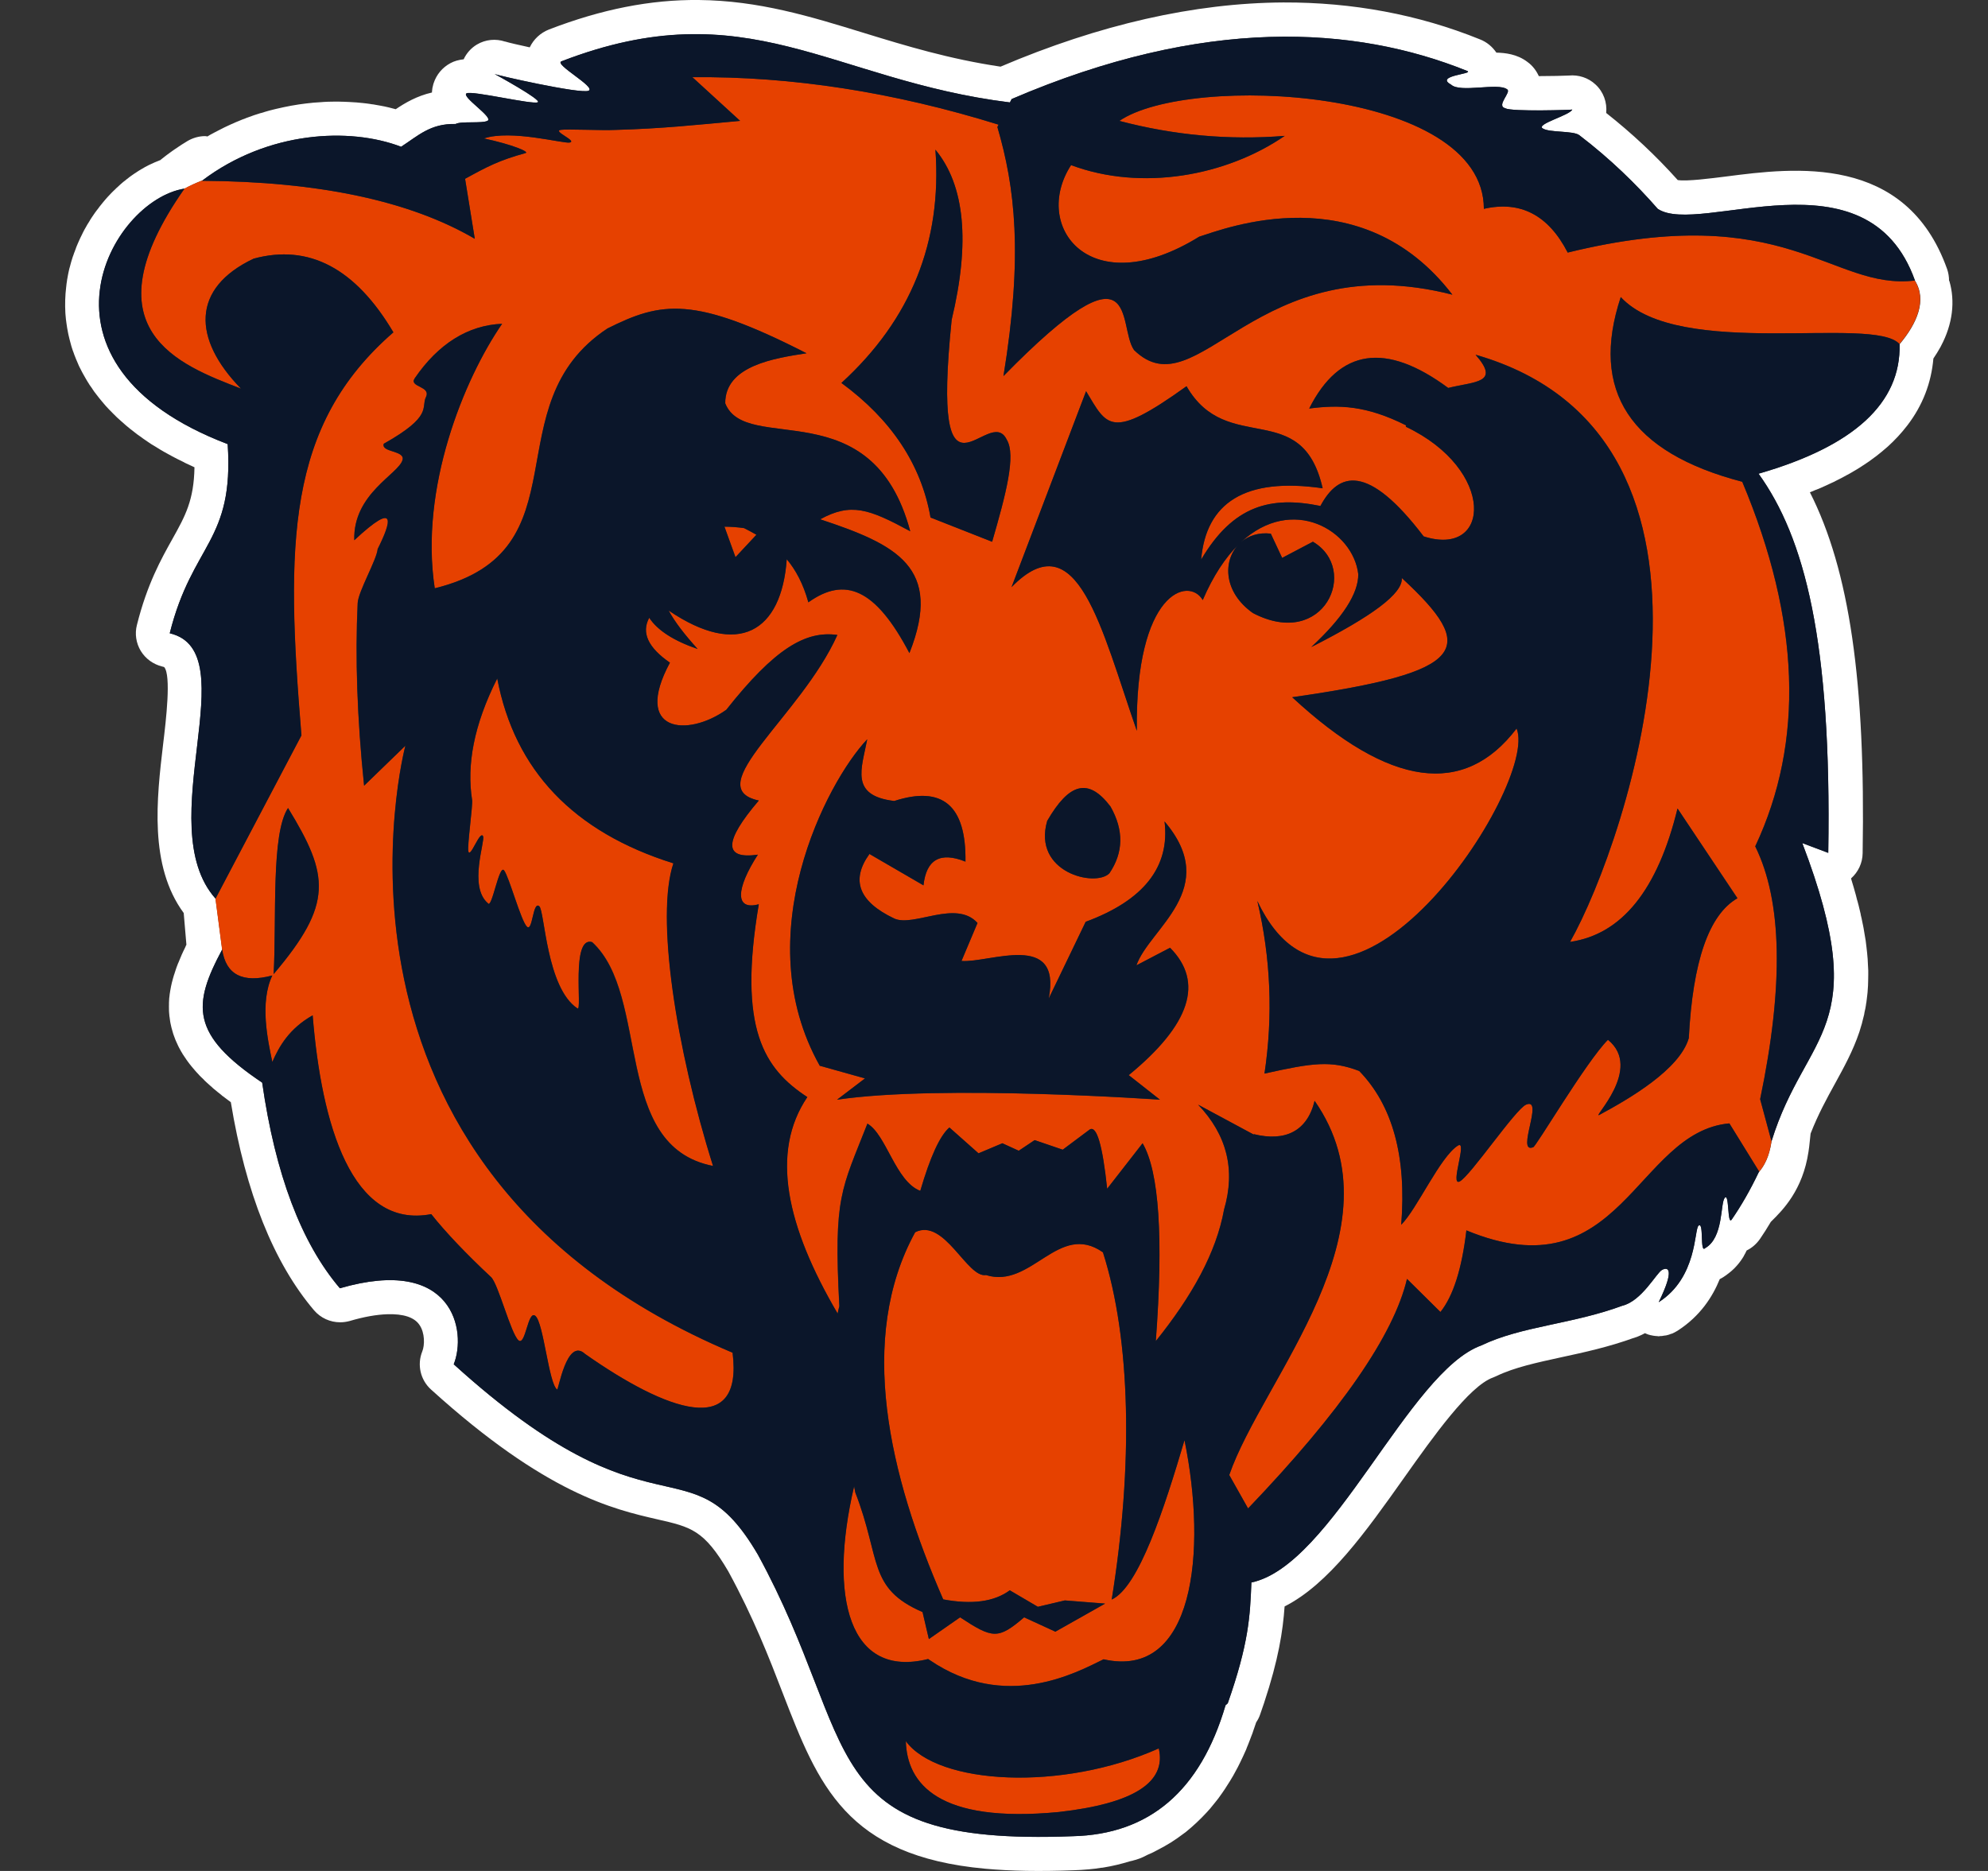 <svg width="17" height="16" viewBox="0 0 17 16" fill="none" xmlns="http://www.w3.org/2000/svg">
<rect x="0" y="0" width="17" height="16" fill="#333333" stroke="none"/>
<g clip-path="url(#clip0_879_3993)">
<path d="M16.667 2.402C16.667 2.368 16.662 2.334 16.65 2.3C16.297 1.311 15.337 1.435 14.763 1.509C14.627 1.526 14.429 1.552 14.347 1.54C14.158 1.329 13.952 1.137 13.735 0.966C13.744 0.877 13.713 0.786 13.643 0.722C13.582 0.665 13.499 0.638 13.416 0.646C13.378 0.648 13.266 0.651 13.159 0.651C13.137 0.603 13.105 0.561 13.062 0.53C12.972 0.461 12.867 0.452 12.796 0.45C12.762 0.4 12.714 0.359 12.654 0.336C12.13 0.124 11.565 0.019 10.975 0.021C10.214 0.025 9.401 0.21 8.556 0.57C8.119 0.505 7.75 0.393 7.392 0.283C6.928 0.14 6.489 0.005 5.975 0C5.563 -0.004 5.144 0.079 4.695 0.252C4.621 0.281 4.563 0.336 4.53 0.405C4.433 0.384 4.351 0.365 4.319 0.355C4.319 0.355 4.319 0.355 4.32 0.356C4.24 0.329 4.152 0.337 4.078 0.381C4.028 0.411 3.989 0.455 3.965 0.507C3.922 0.512 3.885 0.522 3.852 0.54C3.783 0.577 3.732 0.638 3.708 0.712C3.707 0.715 3.706 0.719 3.705 0.722C3.699 0.742 3.695 0.764 3.694 0.784C3.694 0.786 3.694 0.788 3.694 0.791C3.694 0.791 3.694 0.792 3.694 0.793C3.694 0.792 3.694 0.792 3.694 0.791C3.564 0.821 3.464 0.88 3.384 0.934C3.364 0.929 3.346 0.924 3.326 0.919C3.313 0.916 3.301 0.913 3.291 0.911L3.281 0.909C3.257 0.905 3.237 0.9 3.215 0.897C3.201 0.894 3.188 0.892 3.176 0.891L3.165 0.889C3.143 0.886 3.123 0.883 3.101 0.881C3.085 0.879 3.07 0.878 3.058 0.877L3.048 0.876C3.028 0.875 3.007 0.873 2.983 0.872C2.966 0.871 2.949 0.87 2.935 0.87H2.928C2.909 0.869 2.887 0.869 2.863 0.869C2.842 0.869 2.823 0.87 2.806 0.87C2.782 0.871 2.76 0.872 2.74 0.874C2.722 0.875 2.702 0.876 2.681 0.878C2.66 0.88 2.638 0.882 2.616 0.885C2.595 0.888 2.575 0.89 2.556 0.893C2.537 0.896 2.515 0.9 2.49 0.904C2.466 0.909 2.447 0.912 2.429 0.916C2.405 0.921 2.383 0.926 2.362 0.931C2.344 0.936 2.323 0.94 2.302 0.946C2.278 0.953 2.256 0.959 2.235 0.966C2.234 0.966 2.226 0.968 2.226 0.968C2.21 0.973 2.192 0.979 2.173 0.985C2.151 0.993 2.131 1 2.112 1.007L2.106 1.009L2.095 1.014C2.08 1.019 2.064 1.025 2.046 1.033C2.025 1.041 2.005 1.05 1.988 1.058L1.978 1.062L1.965 1.068C1.952 1.074 1.936 1.081 1.92 1.089C1.899 1.099 1.88 1.109 1.863 1.118L1.85 1.125L1.836 1.132C1.824 1.139 1.811 1.146 1.795 1.154C1.788 1.159 1.782 1.162 1.774 1.167C1.768 1.166 1.761 1.164 1.754 1.164C1.702 1.164 1.65 1.179 1.605 1.205C1.57 1.226 1.537 1.247 1.498 1.274C1.487 1.282 1.474 1.29 1.461 1.3C1.435 1.319 1.41 1.337 1.387 1.356C1.382 1.36 1.376 1.365 1.371 1.369C1.338 1.382 1.306 1.395 1.274 1.411C1.258 1.419 1.249 1.424 1.241 1.428C1.236 1.431 1.232 1.433 1.228 1.436C1.221 1.44 1.213 1.445 1.207 1.448C1.206 1.448 1.201 1.451 1.201 1.452L1.199 1.453C1.198 1.453 1.191 1.458 1.19 1.458C1.181 1.464 1.173 1.469 1.167 1.473C1.165 1.474 1.163 1.476 1.163 1.476C1.16 1.478 1.155 1.481 1.15 1.484C1.141 1.49 1.133 1.496 1.127 1.5C1.123 1.503 1.113 1.51 1.113 1.51C1.104 1.517 1.098 1.521 1.093 1.526C1.085 1.531 1.08 1.535 1.075 1.54C1.068 1.546 1.06 1.551 1.054 1.556C1.048 1.561 1.044 1.565 1.039 1.569C1.032 1.575 1.027 1.58 1.022 1.584C1.018 1.588 1.004 1.601 1.004 1.601C0.997 1.607 0.99 1.613 0.985 1.619C0.981 1.623 0.975 1.628 0.969 1.634L0.952 1.651C0.949 1.654 0.936 1.668 0.936 1.668C0.935 1.669 0.919 1.686 0.919 1.686C0.919 1.686 0.904 1.703 0.904 1.703C0.898 1.71 0.893 1.716 0.887 1.723C0.884 1.727 0.879 1.733 0.873 1.74C0.872 1.741 0.861 1.755 0.861 1.755C0.851 1.767 0.846 1.774 0.842 1.78C0.838 1.785 0.833 1.792 0.828 1.798C0.823 1.805 0.818 1.812 0.813 1.818L0.8 1.837C0.795 1.845 0.79 1.852 0.785 1.859C0.781 1.866 0.776 1.873 0.772 1.879C0.773 1.879 0.759 1.901 0.759 1.901C0.758 1.902 0.747 1.92 0.747 1.92C0.742 1.929 0.737 1.937 0.733 1.945C0.73 1.95 0.726 1.957 0.722 1.964C0.718 1.971 0.714 1.979 0.709 1.989L0.7 2.008C0.695 2.017 0.691 2.026 0.687 2.034C0.684 2.041 0.681 2.047 0.678 2.054C0.673 2.064 0.67 2.073 0.666 2.081C0.665 2.084 0.658 2.1 0.658 2.1C0.653 2.111 0.65 2.12 0.647 2.129C0.647 2.128 0.64 2.148 0.64 2.148C0.635 2.159 0.632 2.169 0.629 2.178C0.626 2.186 0.624 2.191 0.622 2.197C0.618 2.208 0.615 2.219 0.612 2.229C0.61 2.235 0.609 2.24 0.607 2.246C0.603 2.259 0.6 2.27 0.598 2.28C0.596 2.287 0.595 2.292 0.593 2.297C0.59 2.31 0.588 2.322 0.585 2.333C0.584 2.338 0.583 2.343 0.582 2.348C0.579 2.363 0.577 2.376 0.575 2.387C0.574 2.391 0.573 2.396 0.573 2.401C0.57 2.418 0.568 2.434 0.567 2.446C0.567 2.446 0.566 2.449 0.566 2.454C0.557 2.528 0.555 2.603 0.559 2.676C0.559 2.679 0.56 2.686 0.56 2.689C0.561 2.702 0.563 2.717 0.564 2.733C0.564 2.735 0.566 2.743 0.566 2.746V2.747C0.568 2.759 0.569 2.773 0.572 2.789C0.573 2.794 0.573 2.8 0.574 2.803C0.577 2.818 0.579 2.831 0.582 2.846C0.583 2.852 0.584 2.857 0.585 2.861C0.588 2.876 0.591 2.888 0.595 2.903C0.596 2.909 0.598 2.914 0.599 2.918C0.603 2.932 0.606 2.945 0.61 2.959C0.612 2.966 0.614 2.971 0.615 2.975C0.62 2.991 0.624 3.003 0.629 3.015C0.632 3.023 0.634 3.029 0.636 3.035C0.641 3.047 0.645 3.059 0.651 3.073C0.653 3.079 0.656 3.084 0.658 3.089C0.664 3.104 0.67 3.116 0.675 3.129C0.679 3.136 0.682 3.142 0.684 3.147C0.69 3.159 0.696 3.171 0.703 3.184C0.706 3.19 0.71 3.197 0.713 3.202C0.722 3.219 0.728 3.229 0.734 3.239C0.739 3.247 0.743 3.255 0.747 3.261C0.754 3.272 0.761 3.283 0.767 3.293C0.772 3.3 0.777 3.307 0.782 3.314C0.79 3.326 0.797 3.336 0.804 3.347C0.81 3.354 0.815 3.361 0.82 3.368C0.828 3.378 0.836 3.389 0.844 3.399C0.85 3.406 0.855 3.413 0.861 3.42C0.87 3.43 0.878 3.44 0.887 3.451L0.905 3.472C0.914 3.481 0.922 3.49 0.932 3.501C0.94 3.509 0.947 3.516 0.953 3.522C0.962 3.532 0.972 3.542 0.981 3.55C0.981 3.551 1.002 3.571 1.002 3.571C1.012 3.58 1.021 3.589 1.033 3.599C1.036 3.601 1.056 3.619 1.056 3.619C1.067 3.63 1.079 3.639 1.088 3.647C1.088 3.646 1.111 3.666 1.111 3.666C1.123 3.676 1.134 3.684 1.146 3.693C1.154 3.7 1.162 3.706 1.171 3.713C1.183 3.722 1.195 3.73 1.207 3.738C1.211 3.742 1.233 3.757 1.233 3.757C1.247 3.766 1.259 3.775 1.271 3.783L1.277 3.787L1.298 3.801C1.311 3.809 1.323 3.816 1.335 3.823C1.339 3.826 1.346 3.83 1.346 3.83L1.367 3.843C1.381 3.851 1.395 3.859 1.408 3.867C1.41 3.867 1.416 3.871 1.416 3.871C1.423 3.875 1.431 3.879 1.439 3.884C1.452 3.891 1.464 3.898 1.476 3.904L1.484 3.908L1.493 3.913L1.514 3.924C1.53 3.932 1.546 3.94 1.561 3.947C1.563 3.948 1.571 3.952 1.571 3.952C1.577 3.956 1.584 3.959 1.592 3.963C1.609 3.971 1.627 3.979 1.644 3.987C1.647 3.988 1.654 3.992 1.654 3.992C1.656 3.993 1.66 3.994 1.663 3.996C1.658 4.278 1.585 4.411 1.475 4.608C1.378 4.781 1.258 4.996 1.171 5.344C1.151 5.42 1.164 5.501 1.204 5.567C1.245 5.634 1.311 5.681 1.387 5.7C1.397 5.702 1.402 5.704 1.404 5.705C1.465 5.774 1.42 6.157 1.395 6.363C1.34 6.829 1.273 7.403 1.571 7.808L1.594 8.079C1.591 8.086 1.588 8.091 1.588 8.091C1.588 8.092 1.585 8.099 1.585 8.099C1.578 8.113 1.572 8.126 1.566 8.138C1.564 8.142 1.563 8.145 1.563 8.145C1.556 8.16 1.55 8.172 1.546 8.184C1.546 8.182 1.542 8.193 1.542 8.193C1.537 8.205 1.531 8.218 1.527 8.229C1.526 8.23 1.524 8.237 1.523 8.238L1.522 8.24C1.517 8.254 1.512 8.266 1.508 8.277C1.508 8.277 1.506 8.283 1.506 8.284L1.505 8.286C1.5 8.301 1.496 8.312 1.493 8.323C1.492 8.325 1.49 8.331 1.49 8.333L1.489 8.334C1.486 8.346 1.482 8.358 1.478 8.372C1.477 8.376 1.476 8.38 1.475 8.384C1.471 8.398 1.468 8.409 1.466 8.42C1.465 8.425 1.464 8.43 1.463 8.433C1.46 8.449 1.458 8.46 1.456 8.471C1.456 8.473 1.454 8.481 1.454 8.483V8.485C1.452 8.495 1.45 8.507 1.449 8.521C1.448 8.527 1.447 8.533 1.447 8.537C1.446 8.548 1.446 8.56 1.445 8.574C1.445 8.577 1.445 8.586 1.445 8.588V8.59C1.445 8.599 1.444 8.612 1.445 8.627C1.445 8.629 1.445 8.639 1.445 8.642V8.643C1.446 8.654 1.446 8.667 1.448 8.681C1.448 8.688 1.449 8.693 1.45 8.697C1.451 8.708 1.453 8.72 1.455 8.735C1.456 8.741 1.457 8.747 1.458 8.751C1.46 8.762 1.463 8.774 1.466 8.787C1.468 8.796 1.47 8.802 1.471 8.805C1.474 8.815 1.477 8.827 1.481 8.84C1.484 8.849 1.486 8.854 1.487 8.857C1.49 8.867 1.495 8.879 1.5 8.892C1.503 8.9 1.506 8.906 1.508 8.91C1.512 8.919 1.517 8.93 1.523 8.943C1.526 8.95 1.529 8.955 1.531 8.959C1.536 8.969 1.542 8.98 1.549 8.992C1.552 8.998 1.556 9.003 1.558 9.006C1.559 9.009 1.56 9.011 1.56 9.011C1.565 9.018 1.571 9.028 1.578 9.038C1.582 9.045 1.586 9.05 1.589 9.054C1.59 9.057 1.592 9.059 1.592 9.059C1.597 9.066 1.603 9.074 1.61 9.084C1.615 9.091 1.619 9.096 1.622 9.1C1.625 9.103 1.628 9.107 1.628 9.107C1.632 9.113 1.639 9.121 1.646 9.129C1.65 9.135 1.655 9.14 1.659 9.144C1.662 9.148 1.665 9.152 1.665 9.152C1.67 9.157 1.676 9.164 1.683 9.172C1.689 9.179 1.694 9.184 1.699 9.189C1.702 9.192 1.705 9.196 1.705 9.196C1.71 9.201 1.716 9.207 1.723 9.214C1.73 9.221 1.736 9.227 1.742 9.232C1.744 9.234 1.748 9.239 1.748 9.239C1.753 9.243 1.759 9.249 1.765 9.255C1.774 9.263 1.781 9.27 1.787 9.275C1.791 9.278 1.796 9.283 1.796 9.283C1.8 9.287 1.805 9.291 1.811 9.296C1.82 9.305 1.828 9.312 1.836 9.318L1.841 9.322C1.848 9.328 1.853 9.332 1.859 9.337C1.869 9.345 1.879 9.353 1.888 9.36L1.893 9.364L1.898 9.369L1.909 9.377C1.924 9.389 1.939 9.4 1.957 9.413L1.964 9.418C1.967 9.421 1.971 9.423 1.974 9.426C2.101 10.2 2.34 10.799 2.686 11.206C2.742 11.271 2.823 11.308 2.909 11.308C2.936 11.308 2.964 11.304 2.99 11.297C3.111 11.261 3.22 11.242 3.313 11.239C3.45 11.235 3.542 11.265 3.586 11.329C3.635 11.398 3.632 11.506 3.611 11.557C3.565 11.671 3.595 11.801 3.686 11.883C4.67 12.775 5.243 12.906 5.621 12.993C5.911 13.059 6.02 13.084 6.228 13.438C6.443 13.832 6.578 14.179 6.696 14.486C6.996 15.26 7.233 15.872 8.426 15.981C8.645 16.001 8.893 16.005 9.184 15.994C9.223 15.993 9.269 15.99 9.313 15.986C9.351 15.983 9.385 15.978 9.415 15.973C9.421 15.973 9.43 15.972 9.44 15.97C9.514 15.958 9.588 15.94 9.66 15.918C9.674 15.915 9.688 15.912 9.699 15.908C9.702 15.907 9.704 15.907 9.706 15.906C9.706 15.906 9.707 15.906 9.707 15.906C9.707 15.906 9.708 15.906 9.708 15.906C9.708 15.906 9.708 15.906 9.707 15.906C9.733 15.899 9.755 15.89 9.775 15.881C9.789 15.874 9.8 15.869 9.809 15.864L9.82 15.859C9.814 15.862 9.81 15.863 9.803 15.866C9.833 15.854 9.862 15.841 9.89 15.826C9.883 15.83 9.875 15.833 9.867 15.837C9.878 15.832 9.889 15.826 9.9 15.82C9.977 15.781 10.052 15.734 10.121 15.681C10.127 15.677 10.133 15.672 10.139 15.668C10.202 15.617 10.263 15.56 10.32 15.498C10.327 15.49 10.337 15.479 10.347 15.468C10.363 15.449 10.377 15.432 10.391 15.414C10.402 15.401 10.412 15.387 10.421 15.376C10.421 15.376 10.425 15.37 10.425 15.37C10.444 15.344 10.461 15.32 10.476 15.297C10.493 15.271 10.506 15.251 10.518 15.231C10.529 15.213 10.538 15.197 10.546 15.184C10.558 15.162 10.571 15.138 10.584 15.114L10.589 15.104C10.594 15.095 10.599 15.085 10.604 15.074C10.622 15.038 10.639 15 10.656 14.962C10.659 14.953 10.663 14.945 10.665 14.938L10.669 14.929C10.681 14.898 10.694 14.866 10.706 14.833C10.706 14.832 10.709 14.826 10.709 14.826L10.719 14.796C10.727 14.772 10.735 14.75 10.742 14.729C10.756 14.708 10.768 14.686 10.776 14.661L10.809 14.565C10.934 14.188 10.97 13.949 10.985 13.738C11.361 13.547 11.678 13.102 12.01 12.633C12.256 12.286 12.563 11.853 12.768 11.78C12.777 11.776 12.786 11.772 12.796 11.768C12.951 11.693 13.146 11.652 13.351 11.607C13.542 11.566 13.758 11.519 13.975 11.44C13.964 11.444 13.954 11.447 13.943 11.45C13.987 11.439 14.028 11.422 14.067 11.401C14.069 11.402 14.071 11.403 14.073 11.404C14.086 11.41 14.1 11.415 14.114 11.418C14.116 11.419 14.118 11.419 14.12 11.419C14.132 11.422 14.144 11.424 14.156 11.425C14.161 11.426 14.165 11.426 14.17 11.426C14.175 11.426 14.18 11.427 14.186 11.427C14.189 11.427 14.192 11.426 14.195 11.426C14.207 11.426 14.219 11.425 14.231 11.422C14.236 11.422 14.242 11.421 14.248 11.42C14.263 11.417 14.278 11.412 14.292 11.406C14.294 11.406 14.296 11.405 14.298 11.405C14.313 11.398 14.328 11.391 14.342 11.382C14.344 11.381 14.345 11.38 14.347 11.379C14.347 11.379 14.348 11.378 14.348 11.378C14.348 11.378 14.347 11.378 14.347 11.379C14.348 11.378 14.348 11.377 14.35 11.377C14.539 11.254 14.645 11.09 14.706 10.939C14.725 10.929 14.744 10.918 14.761 10.905C14.782 10.889 14.804 10.873 14.825 10.852C14.827 10.85 14.833 10.845 14.839 10.838C14.865 10.811 14.886 10.783 14.905 10.753C14.907 10.749 14.912 10.74 14.915 10.736C14.915 10.736 14.914 10.738 14.912 10.74C14.921 10.725 14.929 10.71 14.936 10.694C14.983 10.671 15.021 10.637 15.051 10.594C15.081 10.55 15.112 10.502 15.143 10.449C15.146 10.446 15.148 10.444 15.151 10.441C15.244 10.349 15.416 10.178 15.465 9.849C15.467 9.836 15.469 9.822 15.471 9.806C15.475 9.772 15.479 9.736 15.483 9.694C15.547 9.53 15.62 9.397 15.691 9.268C15.77 9.124 15.845 8.988 15.9 8.825C15.908 8.798 15.915 8.775 15.922 8.752C15.923 8.747 15.924 8.742 15.925 8.739C15.931 8.715 15.936 8.695 15.941 8.676C15.942 8.669 15.943 8.662 15.944 8.657C15.95 8.633 15.953 8.615 15.956 8.597C15.957 8.588 15.958 8.579 15.96 8.572C15.963 8.549 15.965 8.531 15.967 8.514C15.968 8.505 15.969 8.495 15.97 8.487C15.972 8.462 15.973 8.444 15.974 8.428C15.974 8.416 15.975 8.404 15.975 8.393C15.976 8.373 15.976 8.355 15.976 8.338C15.976 8.325 15.976 8.312 15.976 8.299C15.975 8.28 15.974 8.262 15.973 8.243C15.973 8.229 15.972 8.215 15.971 8.202C15.97 8.186 15.968 8.167 15.966 8.146C15.965 8.133 15.963 8.118 15.961 8.102C15.959 8.081 15.956 8.06 15.954 8.044C15.951 8.029 15.949 8.014 15.946 7.997C15.943 7.976 15.939 7.956 15.936 7.937C15.932 7.918 15.93 7.904 15.926 7.888C15.922 7.866 15.917 7.844 15.912 7.824L15.911 7.816L15.901 7.774C15.896 7.751 15.89 7.729 15.884 7.707C15.884 7.706 15.88 7.694 15.88 7.694L15.87 7.654C15.864 7.631 15.857 7.608 15.851 7.587C15.849 7.581 15.845 7.567 15.845 7.567L15.833 7.527C15.833 7.527 15.831 7.521 15.829 7.512C15.89 7.458 15.927 7.38 15.928 7.297C15.953 5.836 15.816 4.878 15.477 4.21C15.487 4.206 15.498 4.202 15.507 4.198L15.52 4.192L15.534 4.187C15.544 4.183 15.556 4.178 15.568 4.173C15.603 4.158 15.634 4.143 15.664 4.129C15.666 4.128 15.669 4.127 15.673 4.125C15.68 4.122 15.689 4.118 15.699 4.112C15.736 4.094 15.77 4.076 15.798 4.06L15.801 4.059C15.807 4.056 15.814 4.052 15.822 4.047C15.861 4.025 15.895 4.004 15.92 3.988C15.918 3.989 15.919 3.988 15.919 3.988C15.923 3.986 15.931 3.981 15.938 3.976C15.968 3.957 15.999 3.935 16.033 3.909C16.032 3.91 16.037 3.906 16.044 3.901C16.074 3.878 16.104 3.853 16.136 3.825C16.132 3.828 16.131 3.829 16.128 3.832C16.132 3.829 16.137 3.825 16.143 3.819C16.171 3.794 16.2 3.765 16.228 3.735C16.225 3.739 16.223 3.741 16.22 3.743C16.223 3.741 16.227 3.736 16.23 3.733C16.257 3.704 16.283 3.673 16.307 3.642C16.308 3.64 16.31 3.639 16.311 3.637C16.441 3.467 16.515 3.275 16.533 3.066C16.555 3.033 16.576 3 16.594 2.967C16.596 2.964 16.597 2.962 16.598 2.959C16.698 2.771 16.721 2.576 16.669 2.401L16.667 2.402ZM9.67 15.916C9.67 15.916 9.668 15.916 9.667 15.916C9.671 15.915 9.676 15.914 9.68 15.913C9.677 15.914 9.673 15.915 9.67 15.916ZM14.184 11.428C14.179 11.428 14.174 11.427 14.169 11.427C14.177 11.427 14.185 11.427 14.193 11.427C14.19 11.427 14.187 11.428 14.184 11.428ZM16.244 2.943C16.256 3.446 15.855 3.816 15.038 4.051C15.431 4.597 15.664 5.478 15.634 7.293L15.412 7.21C16.026 8.821 15.443 8.81 15.149 9.759C15.149 9.76 15.149 9.761 15.149 9.762C15.129 9.895 15.086 9.972 15.039 10.026C14.966 10.179 14.889 10.313 14.808 10.429C14.769 10.486 14.789 10.195 14.748 10.244C14.71 10.291 14.739 10.585 14.581 10.674C14.534 10.722 14.573 10.442 14.524 10.482C14.486 10.514 14.515 10.925 14.184 11.136C14.324 10.851 14.264 10.832 14.212 10.861C14.164 10.887 14.039 11.127 13.872 11.167C13.444 11.325 13.013 11.34 12.668 11.506C12.047 11.728 11.392 13.39 10.701 13.533C10.69 13.824 10.677 14.057 10.499 14.566C10.493 14.572 10.486 14.577 10.48 14.583C10.265 15.315 9.829 15.688 9.171 15.703C6.939 15.789 7.371 14.924 6.48 13.294C5.89 12.288 5.608 13.234 3.88 11.667C3.992 11.388 3.88 10.734 2.906 11.017C2.576 10.63 2.354 10.043 2.242 9.259C1.63 8.849 1.644 8.595 1.9 8.12L1.843 7.684C1.283 7.053 2.117 5.572 1.452 5.415C1.645 4.644 2.002 4.635 1.947 3.798C0.157 3.116 0.944 1.713 1.578 1.613C1.578 1.613 1.578 1.613 1.578 1.614C1.623 1.589 1.674 1.565 1.731 1.543C2.291 1.121 2.988 1.086 3.43 1.255C3.577 1.16 3.682 1.055 3.896 1.061C3.941 1.034 4.126 1.058 4.17 1.033C4.222 1.004 3.94 0.825 3.99 0.798C4.037 0.773 4.555 0.897 4.599 0.875C4.638 0.855 4.228 0.632 4.228 0.632C4.228 0.64 4.965 0.806 5.033 0.776C5.102 0.746 4.735 0.55 4.801 0.525C6.392 -0.089 7.104 0.686 8.636 0.876L8.651 0.847C10.3 0.139 11.584 0.219 12.546 0.607C12.612 0.633 12.263 0.645 12.409 0.724C12.485 0.797 12.81 0.705 12.887 0.764C12.93 0.786 12.789 0.905 12.873 0.926C12.928 0.957 13.448 0.94 13.445 0.937C13.424 0.986 13.137 1.06 13.191 1.098C13.248 1.136 13.453 1.116 13.505 1.156C13.769 1.358 13.992 1.576 14.176 1.786C14.533 2.026 15.967 1.256 16.376 2.399C16.375 2.399 16.375 2.399 16.375 2.399C16.481 2.566 16.393 2.767 16.244 2.944L16.244 2.943Z" fill="white"/>
<path d="M13.406 2.16C13.241 1.839 13.001 1.714 12.689 1.786C12.689 0.747 10.168 0.625 9.572 1.034C10.039 1.157 10.51 1.2 10.986 1.162C10.487 1.504 9.764 1.638 9.159 1.412C8.819 1.936 9.321 2.601 10.255 2.024C10.468 1.957 11.633 1.495 12.419 2.52C10.74 2.09 10.246 3.526 9.698 2.994C9.551 2.789 9.765 2.007 8.581 3.216C8.75 2.177 8.679 1.599 8.529 1.086L8.539 1.066C7.643 0.787 6.77 0.652 5.92 0.66L6.329 1.033C5.947 1.068 5.662 1.1 5.261 1.111C5.149 1.117 4.847 1.101 4.793 1.111C4.726 1.123 4.937 1.205 4.872 1.219C4.818 1.23 4.37 1.105 4.138 1.184C4.381 1.236 4.531 1.299 4.494 1.309C4.268 1.371 4.166 1.425 3.977 1.529L4.06 2.042C3.505 1.718 2.727 1.552 1.726 1.546C1.727 1.545 1.729 1.544 1.73 1.543C1.674 1.565 1.622 1.588 1.577 1.613C0.731 2.821 1.532 3.119 2.061 3.323C1.645 2.898 1.635 2.464 2.169 2.212C2.641 2.084 3.039 2.294 3.364 2.842C2.446 3.64 2.442 4.65 2.577 6.289L1.843 7.684C1.843 7.684 1.842 7.684 1.842 7.684L1.899 8.12C1.931 8.335 2.074 8.409 2.328 8.342C2.218 8.574 2.29 8.896 2.328 9.082C2.386 8.949 2.473 8.795 2.673 8.683C2.748 9.615 3.007 10.514 3.687 10.383C3.808 10.536 3.988 10.725 4.198 10.921C4.26 10.978 4.367 11.404 4.433 11.462C4.494 11.515 4.513 11.2 4.577 11.253C4.648 11.311 4.69 11.828 4.763 11.883C4.773 11.903 4.844 11.431 5.003 11.579C5.698 12.068 6.357 12.31 6.264 11.568C2.506 9.983 3.466 6.377 3.466 6.377L3.113 6.719C3.053 6.14 3.036 5.619 3.058 5.158C3.062 5.06 3.221 4.788 3.229 4.695C3.342 4.47 3.404 4.27 3.029 4.62C3.017 4.22 3.41 4.054 3.442 3.932C3.463 3.851 3.256 3.87 3.281 3.795C3.705 3.557 3.598 3.487 3.642 3.395C3.687 3.3 3.494 3.312 3.546 3.235C3.747 2.941 4.001 2.781 4.293 2.769C3.966 3.243 3.586 4.175 3.717 5.031C5.019 4.712 4.201 3.465 5.194 2.809C5.656 2.578 5.932 2.528 6.896 3.021C6.626 3.063 6.199 3.126 6.201 3.449C6.377 3.895 7.458 3.327 7.783 4.543C7.43 4.352 7.277 4.297 7.013 4.441C7.665 4.657 8.067 4.851 7.776 5.585C7.485 5.031 7.224 4.929 6.912 5.151C6.868 4.99 6.803 4.873 6.727 4.782C6.683 5.403 6.315 5.627 5.717 5.221C5.77 5.319 5.853 5.426 5.965 5.55C5.76 5.479 5.623 5.391 5.551 5.283C5.482 5.41 5.541 5.538 5.728 5.667C5.407 6.264 5.878 6.306 6.21 6.07C6.626 5.544 6.889 5.392 7.16 5.43C6.848 6.126 5.975 6.736 6.488 6.846C6.188 7.197 6.185 7.351 6.48 7.309C6.293 7.599 6.28 7.789 6.488 7.733C6.308 8.8 6.534 9.14 6.903 9.382C6.585 9.853 6.723 10.485 7.162 11.233V11.235C7.166 11.213 7.172 11.191 7.177 11.17C7.127 10.229 7.195 10.175 7.417 9.609C7.58 9.705 7.657 10.103 7.869 10.184C7.954 9.893 8.037 9.711 8.118 9.642L8.367 9.863L8.571 9.777L8.711 9.841L8.847 9.75L9.087 9.832L9.317 9.66C9.377 9.621 9.427 9.79 9.467 10.166L9.77 9.777C9.911 10.018 9.949 10.583 9.883 11.469C10.193 11.083 10.4 10.713 10.467 10.343C10.566 10.005 10.492 9.706 10.245 9.447L10.721 9.703C10.721 9.703 10.721 9.7 10.721 9.699C10.989 9.765 11.178 9.675 11.241 9.414C12.006 10.513 10.795 11.789 10.511 12.614L10.672 12.9C11.465 12.072 11.918 11.417 12.031 10.937L12.317 11.22C12.426 11.084 12.501 10.851 12.539 10.522C13.862 11.07 13.986 9.68 14.787 9.607L15.041 10.018C15.04 10.021 15.039 10.023 15.038 10.026C15.085 9.972 15.128 9.895 15.148 9.762C15.148 9.761 15.148 9.76 15.148 9.759C15.148 9.759 15.148 9.76 15.148 9.76L15.051 9.4C15.254 8.426 15.24 7.706 15.009 7.238C15.431 6.341 15.394 5.302 14.898 4.12C13.939 3.87 13.593 3.344 13.859 2.54C14.358 3.081 16.021 2.693 16.242 2.942C16.242 2.942 16.242 2.943 16.242 2.943C16.391 2.767 16.479 2.565 16.373 2.399C15.656 2.485 15.282 1.699 13.405 2.16H13.406ZM2.34 8.33C2.366 7.852 2.317 7.131 2.463 6.91C2.817 7.488 2.85 7.729 2.34 8.33ZM7.195 3.275C7.789 2.732 8.057 2.067 7.999 1.28C8.251 1.585 8.297 2.07 8.138 2.734C7.958 4.494 8.456 3.441 8.609 3.76C8.69 3.893 8.602 4.226 8.484 4.633L7.958 4.425C7.878 3.973 7.624 3.589 7.196 3.275L7.195 3.275ZM9.919 9.405C9.919 9.405 8.051 9.272 7.158 9.405L7.397 9.223L7.01 9.114C6.387 8.005 7.066 6.692 7.416 6.322C7.368 6.575 7.265 6.804 7.647 6.85C8.06 6.716 8.263 6.889 8.256 7.369C8.041 7.282 7.921 7.35 7.897 7.572L7.435 7.303C7.273 7.528 7.344 7.712 7.647 7.855C7.813 7.931 8.175 7.69 8.359 7.893L8.222 8.218C8.463 8.237 9.081 7.959 8.968 8.539L9.284 7.883C9.781 7.7 10.006 7.414 9.959 7.025C10.449 7.6 9.827 7.94 9.718 8.256L10.006 8.105C10.298 8.399 10.18 8.762 9.652 9.195L9.919 9.405L9.919 9.405ZM8.955 7.02C9.142 6.697 9.306 6.647 9.496 6.897C9.611 7.099 9.607 7.29 9.487 7.468C9.369 7.59 8.827 7.462 8.955 7.02ZM13.426 8.055C13.869 7.991 14.175 7.61 14.345 6.914L14.858 7.681C14.614 7.821 14.476 8.22 14.442 8.877C14.365 9.145 13.934 9.396 13.678 9.534C13.603 9.574 14.057 9.14 13.75 8.892C13.561 9.082 13.124 9.825 13.11 9.811C12.96 9.869 13.208 9.379 13.05 9.446C12.959 9.485 12.573 10.057 12.482 10.103C12.395 10.147 12.553 9.744 12.468 9.796C12.315 9.892 12.118 10.338 11.983 10.473C12.029 9.891 11.909 9.453 11.623 9.158C11.382 9.067 11.228 9.088 10.813 9.181C10.887 8.687 10.867 8.195 10.752 7.705C11.487 9.248 13.167 6.71 12.969 6.23C12.52 6.82 11.88 6.731 11.05 5.962C12.565 5.746 12.641 5.546 11.988 4.942C11.997 5.076 11.732 5.27 11.213 5.533C11.483 5.282 11.617 5.075 11.615 4.909C11.572 4.537 11.053 4.227 10.612 4.637C10.675 4.581 10.763 4.551 10.867 4.563L10.964 4.771L11.227 4.632C11.629 4.868 11.324 5.561 10.714 5.242C10.464 5.066 10.457 4.803 10.587 4.661C10.478 4.769 10.375 4.922 10.285 5.131C10.168 4.928 9.706 5.056 9.722 6.249C9.417 5.376 9.214 4.443 8.65 5.021L9.288 3.345C9.468 3.642 9.493 3.772 10.147 3.303C10.493 3.906 11.133 3.395 11.311 4.175C10.645 4.079 10.313 4.3 10.272 4.785C10.546 4.32 10.868 4.24 11.292 4.327C11.446 4.038 11.696 3.958 12.174 4.587C12.752 4.773 12.794 4.016 12.022 3.649C12.022 3.645 12.024 3.641 12.024 3.637C11.682 3.465 11.451 3.46 11.196 3.493C11.454 2.98 11.851 2.923 12.384 3.317C12.615 3.26 12.832 3.277 12.618 3.033C15.08 3.739 13.918 7.184 13.427 8.054L13.426 8.055Z" fill="#E64100"/>
<path d="M7.937 14.188L7.953 14.198C8.596 14.635 9.2 14.306 9.437 14.19C10.209 14.365 10.325 13.275 10.129 12.316C9.957 12.895 9.739 13.573 9.506 13.679C9.692 12.529 9.67 11.455 9.431 10.709C9.051 10.442 8.82 11.026 8.431 10.904C8.269 10.931 8.076 10.413 7.826 10.537C7.328 11.446 7.602 12.615 8.065 13.677C8.312 13.724 8.502 13.698 8.635 13.6L8.875 13.741L9.106 13.686L9.45 13.713L9.024 13.953L8.757 13.831C8.534 14.022 8.488 14.014 8.21 13.831L7.943 14.017L7.889 13.786C7.418 13.582 7.535 13.333 7.314 12.763C7.31 12.745 7.307 12.728 7.303 12.71C7.08 13.665 7.263 14.356 7.937 14.187L7.937 14.188Z" fill="#E64100"/>
<path d="M6.469 4.573C6.434 4.553 6.4 4.535 6.364 4.517C6.306 4.509 6.25 4.504 6.195 4.504L6.29 4.765L6.469 4.574V4.573Z" fill="#E64100"/>
<path d="M5.759 7.383C4.904 7.115 4.402 6.588 4.252 5.802C4.05 6.204 3.991 6.545 4.037 6.841C4.045 6.887 3.994 7.239 4.006 7.282C4.023 7.343 4.105 7.095 4.131 7.152C4.15 7.194 4.006 7.582 4.172 7.724C4.206 7.781 4.268 7.389 4.311 7.443C4.354 7.498 4.454 7.873 4.506 7.924C4.556 7.975 4.556 7.702 4.612 7.75C4.658 7.789 4.672 8.449 4.939 8.624C4.981 8.656 4.881 7.999 5.065 8.057C5.567 8.519 5.231 9.802 6.098 9.971C5.781 8.96 5.607 7.835 5.76 7.383H5.759Z" fill="#E64100"/>
<path d="M9.909 14.952C9.081 15.322 8.02 15.263 7.746 14.89C7.756 15.251 8.02 15.595 9.054 15.496C9.692 15.424 9.977 15.243 9.909 14.952Z" fill="#E64100"/>
<path d="M10.005 8.105L9.718 8.255C9.827 7.94 10.449 7.6 9.958 7.025C10.006 7.413 9.781 7.699 9.284 7.883L8.968 8.539C9.081 7.958 8.462 8.236 8.222 8.218L8.359 7.893C8.175 7.69 7.813 7.931 7.647 7.855C7.344 7.711 7.273 7.527 7.435 7.303L7.897 7.571C7.921 7.35 8.04 7.282 8.256 7.368C8.263 6.889 8.06 6.716 7.647 6.85C7.265 6.804 7.368 6.575 7.416 6.322C7.065 6.692 6.387 8.005 7.01 9.114L7.397 9.222L7.158 9.404C8.051 9.272 9.919 9.404 9.919 9.404L9.652 9.194C10.18 8.761 10.297 8.398 10.005 8.105L10.005 8.105Z" fill="#0B162A"/>
<path d="M8.484 4.633C8.602 4.227 8.69 3.894 8.609 3.76C8.456 3.441 7.957 4.494 8.138 2.735C8.297 2.071 8.251 1.586 7.999 1.28C8.057 2.067 7.79 2.732 7.195 3.275C7.624 3.59 7.878 3.974 7.957 4.426L8.484 4.633L8.484 4.633Z" fill="#0B162A"/>
<path d="M12.618 3.034C12.832 3.278 12.615 3.261 12.384 3.318C11.85 2.923 11.454 2.981 11.195 3.494C11.45 3.461 11.681 3.466 12.024 3.638C12.023 3.642 12.022 3.645 12.021 3.649C12.794 4.016 12.752 4.773 12.174 4.587C11.695 3.958 11.445 4.039 11.291 4.327C10.868 4.24 10.546 4.32 10.271 4.786C10.313 4.301 10.645 4.079 11.31 4.176C11.133 3.395 10.493 3.906 10.146 3.303C9.492 3.773 9.468 3.643 9.287 3.346L8.65 5.021C9.213 4.444 9.417 5.377 9.721 6.25C9.706 5.056 10.167 4.928 10.285 5.132C10.375 4.923 10.478 4.77 10.587 4.661C10.456 4.803 10.464 5.066 10.714 5.243C11.323 5.561 11.629 4.869 11.227 4.633L10.964 4.771L10.867 4.564C10.762 4.552 10.675 4.582 10.611 4.637C11.053 4.227 11.571 4.538 11.615 4.91C11.617 5.075 11.483 5.283 11.213 5.534C11.732 5.27 11.997 5.077 11.987 4.943C12.64 5.547 12.564 5.746 11.05 5.963C11.88 6.732 12.52 6.821 12.969 6.23C13.167 6.711 11.486 9.249 10.752 7.706C10.867 8.195 10.887 8.687 10.813 9.181C11.227 9.089 11.381 9.067 11.623 9.159C11.909 9.453 12.029 9.892 11.982 10.474C12.118 10.339 12.315 9.892 12.467 9.797C12.552 9.744 12.395 10.148 12.482 10.104C12.573 10.058 12.958 9.486 13.05 9.447C13.208 9.38 12.96 9.87 13.11 9.811C13.124 9.826 13.561 9.082 13.75 8.892C14.056 9.141 13.603 9.574 13.677 9.534C13.933 9.396 14.364 9.146 14.441 8.878C14.475 8.22 14.614 7.821 14.857 7.682L14.345 6.914C14.175 7.611 13.869 7.991 13.426 8.055C13.918 7.185 15.079 3.74 12.618 3.034L12.618 3.034Z" fill="#0B162A"/>
<path d="M9.487 7.468C9.608 7.29 9.611 7.099 9.496 6.897C9.306 6.647 9.142 6.697 8.955 7.02C8.827 7.463 9.369 7.59 9.487 7.468Z" fill="#0B162A"/>
<path d="M13.86 2.541C13.594 3.344 13.941 3.87 14.899 4.12C15.395 5.302 15.432 6.341 15.01 7.238C15.241 7.706 15.255 8.427 15.052 9.4L15.149 9.76C15.149 9.76 15.149 9.76 15.149 9.76C15.442 8.81 16.026 8.821 15.412 7.21L15.634 7.294C15.664 5.479 15.431 4.598 15.038 4.051C15.855 3.816 16.256 3.447 16.244 2.944C16.244 2.944 16.244 2.943 16.244 2.943C16.022 2.693 14.359 3.081 13.86 2.541L13.86 2.541Z" fill="#0B162A"/>
<path d="M4.06 2.042L3.977 1.529C4.166 1.425 4.269 1.371 4.494 1.309C4.531 1.299 4.381 1.236 4.138 1.184C4.37 1.106 4.818 1.23 4.872 1.219C4.937 1.205 4.726 1.123 4.793 1.111C4.847 1.102 5.149 1.117 5.262 1.111C5.662 1.1 5.947 1.069 6.329 1.034L5.921 0.66C6.771 0.652 7.644 0.788 8.539 1.066L8.529 1.086C8.679 1.599 8.751 2.177 8.581 3.216C9.765 2.008 9.551 2.789 9.698 2.994C10.246 3.526 10.739 2.091 12.42 2.52C11.633 1.495 10.468 1.958 10.255 2.024C9.322 2.601 8.82 1.936 9.159 1.412C9.764 1.638 10.487 1.505 10.986 1.162C10.51 1.2 10.039 1.157 9.572 1.034C10.168 0.625 12.689 0.747 12.689 1.786C13.002 1.715 13.241 1.839 13.406 2.16C15.283 1.699 15.658 2.485 16.374 2.399C16.375 2.399 16.375 2.399 16.375 2.399C15.967 1.256 14.532 2.025 14.176 1.786C13.992 1.575 13.769 1.357 13.505 1.156C13.452 1.116 13.247 1.136 13.191 1.097C13.137 1.06 13.424 0.986 13.445 0.937C13.448 0.939 12.928 0.957 12.873 0.926C12.788 0.905 12.93 0.785 12.887 0.763C12.81 0.704 12.485 0.797 12.408 0.723C12.263 0.644 12.612 0.633 12.545 0.606C11.584 0.219 10.3 0.139 8.651 0.847L8.636 0.876C7.103 0.686 6.392 -0.09 4.801 0.524C4.735 0.55 5.102 0.746 5.033 0.776C4.964 0.806 4.228 0.639 4.228 0.632C4.228 0.632 4.637 0.855 4.599 0.874C4.554 0.897 4.037 0.773 3.99 0.798C3.94 0.825 4.222 1.003 4.17 1.032C4.126 1.058 3.941 1.034 3.896 1.06C3.681 1.055 3.576 1.16 3.43 1.255C2.988 1.086 2.291 1.12 1.731 1.543C1.729 1.544 1.727 1.545 1.726 1.546C2.728 1.552 3.506 1.718 4.06 2.042L4.06 2.042Z" fill="#0B162A"/>
<path d="M2.578 6.289C2.443 4.65 2.446 3.64 3.364 2.842C3.04 2.294 2.641 2.084 2.169 2.212C1.636 2.464 1.645 2.898 2.061 3.324C1.532 3.12 0.731 2.822 1.577 1.614C1.577 1.614 1.577 1.614 1.577 1.613C0.943 1.713 0.156 3.116 1.947 3.798C2.002 4.635 1.645 4.644 1.451 5.416C2.116 5.572 1.283 7.053 1.842 7.684C1.842 7.684 1.843 7.684 1.843 7.685L2.578 6.289Z" fill="#0B162A"/>
<path d="M14.788 9.607C13.986 9.681 13.863 11.07 12.54 10.522C12.501 10.851 12.427 11.084 12.318 11.22L12.032 10.937C11.919 11.417 11.466 12.071 10.673 12.9L10.512 12.614C10.796 11.789 12.007 10.513 11.242 9.414C11.179 9.675 10.989 9.765 10.722 9.699C10.722 9.7 10.722 9.701 10.722 9.703L10.246 9.447C10.493 9.706 10.567 10.005 10.468 10.343C10.401 10.713 10.194 11.083 9.884 11.469C9.95 10.583 9.912 10.018 9.771 9.777L9.468 10.166C9.428 9.79 9.378 9.621 9.318 9.66L9.088 9.832L8.848 9.75L8.712 9.841L8.572 9.777L8.368 9.863L8.119 9.642C8.038 9.712 7.955 9.893 7.87 10.184C7.658 10.103 7.581 9.705 7.418 9.609C7.196 10.175 7.128 10.229 7.178 11.17C7.172 11.191 7.167 11.213 7.163 11.235V11.233C6.724 10.484 6.586 9.853 6.904 9.382C6.535 9.14 6.308 8.8 6.489 7.733C6.281 7.789 6.294 7.599 6.481 7.309C6.186 7.351 6.189 7.197 6.489 6.846C5.976 6.736 6.849 6.126 7.161 5.43C6.89 5.392 6.627 5.544 6.211 6.07C5.879 6.306 5.408 6.264 5.729 5.667C5.542 5.538 5.483 5.41 5.552 5.283C5.623 5.391 5.761 5.48 5.966 5.55C5.854 5.426 5.771 5.319 5.718 5.221C6.316 5.627 6.684 5.403 6.728 4.782C6.804 4.873 6.868 4.99 6.913 5.151C7.225 4.928 7.487 5.031 7.777 5.585C8.068 4.851 7.666 4.657 7.014 4.441C7.278 4.296 7.431 4.352 7.784 4.543C7.459 3.327 6.378 3.895 6.202 3.449C6.2 3.126 6.627 3.063 6.897 3.021C5.933 2.528 5.657 2.578 5.195 2.809C4.202 3.465 5.02 4.712 3.718 5.031C3.587 4.175 3.967 3.243 4.294 2.769C4.002 2.781 3.748 2.941 3.547 3.235C3.495 3.312 3.688 3.3 3.643 3.395C3.599 3.487 3.705 3.557 3.282 3.795C3.257 3.869 3.463 3.851 3.443 3.932C3.412 4.054 3.018 4.22 3.03 4.62C3.405 4.27 3.343 4.47 3.23 4.695C3.222 4.788 3.063 5.059 3.059 5.158C3.037 5.618 3.054 6.14 3.114 6.719L3.467 6.377C3.467 6.377 2.507 9.983 6.265 11.568C6.358 12.31 5.699 12.067 5.004 11.579C4.845 11.431 4.774 11.903 4.764 11.883C4.692 11.828 4.649 11.311 4.578 11.253C4.514 11.2 4.495 11.515 4.434 11.462C4.368 11.404 4.261 10.978 4.199 10.921C3.989 10.725 3.809 10.536 3.688 10.383C3.008 10.514 2.749 9.615 2.674 8.683C2.474 8.796 2.387 8.949 2.329 9.082C2.29 8.896 2.219 8.574 2.329 8.342C2.074 8.41 1.932 8.335 1.9 8.12C1.645 8.595 1.63 8.848 2.242 9.258C2.355 10.043 2.577 10.629 2.907 11.017C3.88 10.734 3.993 11.388 3.88 11.667C5.609 13.234 5.891 12.287 6.481 13.294C7.372 14.924 6.939 15.788 9.171 15.703C9.829 15.688 10.265 15.315 10.48 14.583C10.487 14.577 10.493 14.571 10.499 14.566C10.678 14.056 10.69 13.823 10.701 13.533C11.393 13.39 12.048 11.727 12.668 11.505C13.013 11.34 13.444 11.325 13.873 11.166C14.039 11.126 14.164 10.887 14.212 10.86C14.264 10.831 14.324 10.851 14.184 11.136C14.516 10.925 14.487 10.514 14.525 10.482C14.573 10.442 14.534 10.722 14.581 10.674C14.74 10.585 14.71 10.291 14.749 10.244C14.79 10.195 14.769 10.486 14.809 10.429C14.889 10.312 14.966 10.179 15.039 10.026C15.04 10.023 15.042 10.021 15.043 10.018L14.789 9.607L14.788 9.607ZM6.364 4.517C6.399 4.535 6.434 4.553 6.468 4.573L6.289 4.765L6.195 4.504C6.249 4.504 6.306 4.508 6.364 4.516V4.517ZM5.064 8.057C4.88 7.999 4.981 8.656 4.938 8.624C4.672 8.449 4.658 7.789 4.611 7.75C4.555 7.702 4.555 7.975 4.505 7.924C4.454 7.873 4.353 7.498 4.31 7.443C4.267 7.389 4.205 7.781 4.172 7.724C4.005 7.582 4.15 7.194 4.131 7.152C4.105 7.095 4.022 7.343 4.005 7.282C3.993 7.239 4.044 6.887 4.037 6.841C3.99 6.545 4.049 6.204 4.252 5.802C4.401 6.588 4.904 7.115 5.758 7.383C5.606 7.835 5.779 8.96 6.097 9.971C5.23 9.802 5.565 8.518 5.063 8.057H5.064ZM7.304 12.71C7.307 12.728 7.31 12.746 7.314 12.764C7.536 13.333 7.418 13.582 7.889 13.786L7.943 14.017L8.21 13.831C8.489 14.014 8.535 14.022 8.758 13.831L9.025 13.954L9.45 13.714L9.106 13.687L8.875 13.741L8.635 13.6C8.502 13.698 8.312 13.724 8.066 13.678C7.602 12.615 7.328 11.446 7.826 10.538C8.076 10.413 8.269 10.931 8.432 10.904C8.821 11.026 9.052 10.443 9.432 10.71C9.67 11.456 9.692 12.53 9.507 13.679C9.739 13.573 9.958 12.895 10.129 12.316C10.325 13.275 10.209 14.365 9.437 14.19C9.2 14.306 8.597 14.636 7.953 14.199L7.937 14.188C7.263 14.357 7.081 13.665 7.304 12.711L7.304 12.71ZM7.746 14.89C8.02 15.264 9.081 15.322 9.909 14.952C9.977 15.243 9.692 15.424 9.054 15.496C8.02 15.595 7.756 15.251 7.746 14.89Z" fill="#0B162A"/>
<path d="M2.34 8.33C2.85 7.729 2.817 7.488 2.463 6.91C2.317 7.131 2.366 7.852 2.34 8.33Z" fill="#0B162A"/>
</g>
<defs>
<clipPath id="clip0_879_3993">
<rect width="16.139" height="16" fill="white" transform="translate(0.557)"/>
</clipPath>
</defs>
</svg>
